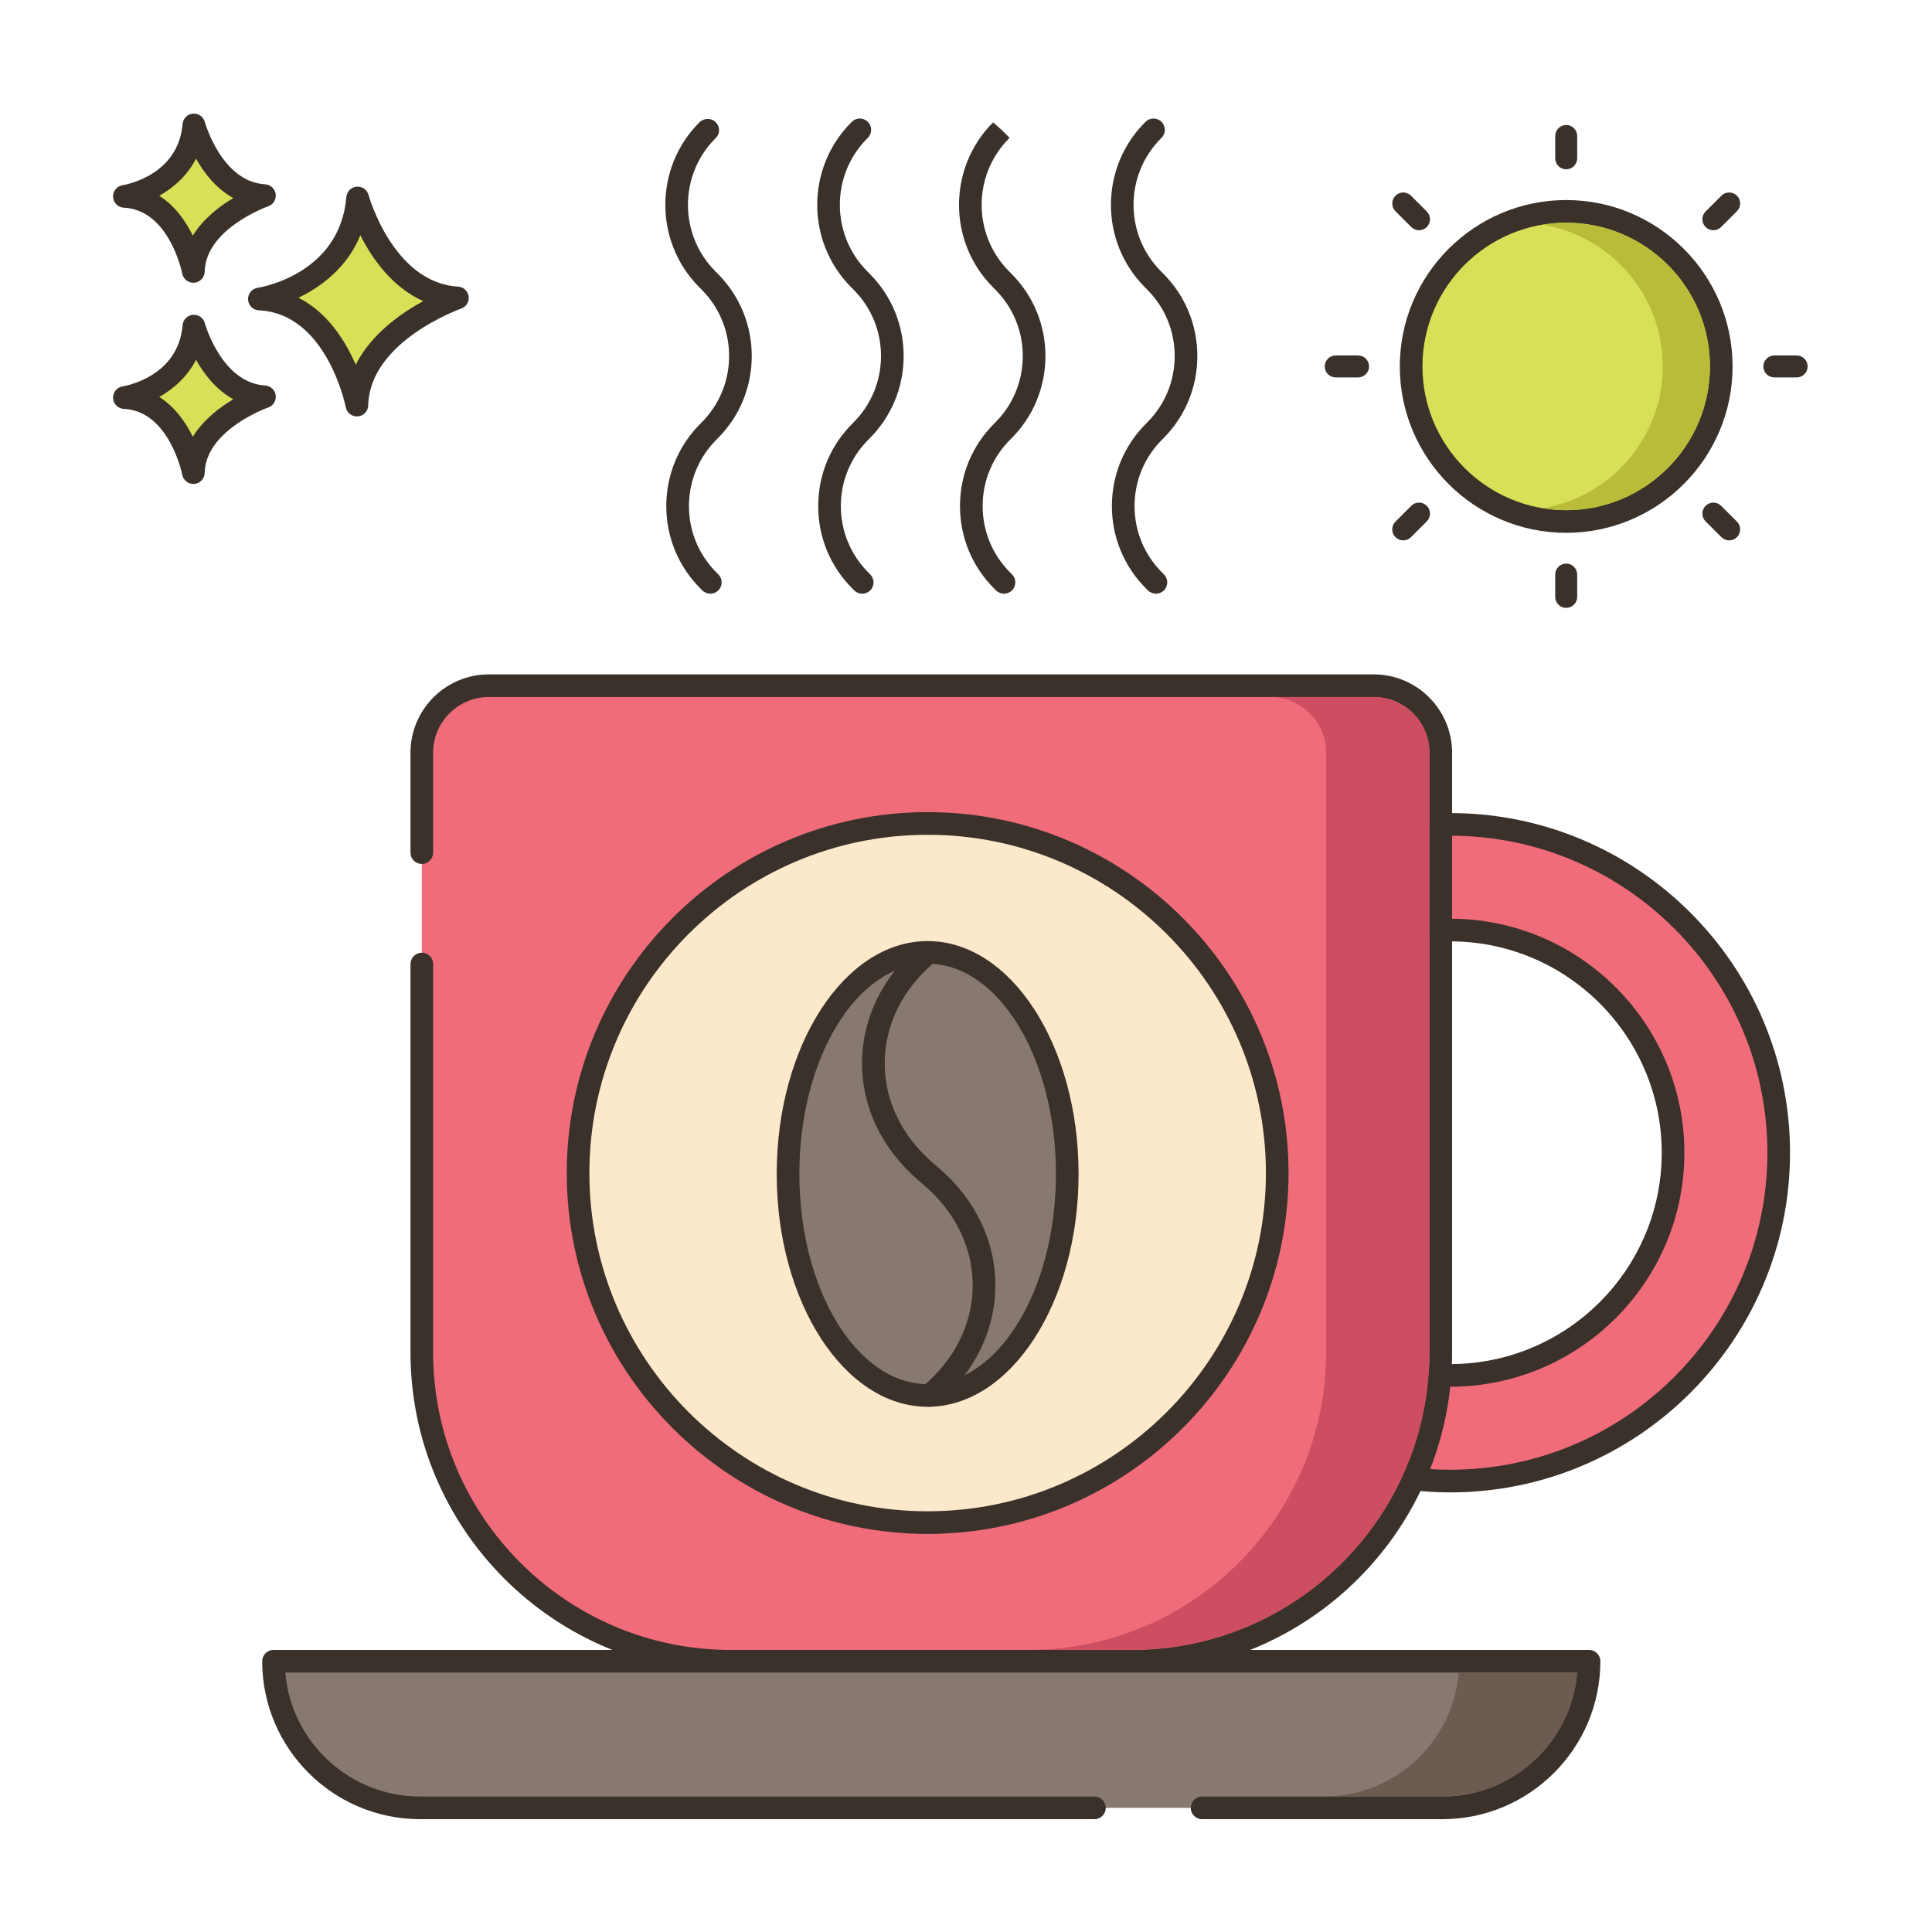 <?xml version="1.0" encoding="utf-8"?>
<!-- Generator: Adobe Illustrator 22.0.1, SVG Export Plug-In . SVG Version: 6.00 Build 0)  -->
<svg version="1.1" id="Layer_2" xmlns="http://www.w3.org/2000/svg" xmlns:xlink="http://www.w3.org/1999/xlink" x="0px" y="0px"
	 viewBox="0 0 256 256" style="enable-background:new 0 0 256 256;" xml:space="preserve">
<style type="text/css">
	.st0{fill:#3A312A;}
	.st1{fill:#D7E057;}
	.st2{fill:#FCE8CB;}
	.st3{fill:#8AC6DD;}
	.st4{fill-rule:evenodd;clip-rule:evenodd;fill:#FCE8CB;}
	.st5{fill:#F5978A;}
	.st6{fill:#87796F;}
	.st7{fill:#F16C7A;}
	.st8{fill:#68A8BC;}
	.st9{fill:#B9BC39;}
	.st10{fill:#CE4E61;}
	.st11{fill:#6B5B51;}
	.st12{fill:#CCAE8B;}
	.st13{fill-rule:evenodd;clip-rule:evenodd;fill:#F16C7A;}
</style>
<g>
	<g>
		<g>
			<path class="st1" d="M47.39,26.229c-0.974,11.564-13.024,13.39-13.024,13.39C44.712,40.106,47.29,53.678,47.29,53.678
				c0.221-9.677,13.321-14.202,13.321-14.202C50.798,38.889,47.39,26.229,47.39,26.229z"/>
		</g>
	</g>
	<g>
		<g>
			<path class="st0" d="M60.701,37.979c-8.605-0.515-11.832-12.024-11.864-12.141c-0.191-0.703-0.863-1.168-1.583-1.102
				c-0.725,0.066-1.298,0.642-1.359,1.367c-0.86,10.215-11.314,11.964-11.754,12.032c-0.763,0.116-1.313,0.791-1.273,1.561
				c0.04,0.771,0.657,1.385,1.427,1.421c9.028,0.426,11.499,12.719,11.523,12.844c0.137,0.711,0.759,1.217,1.472,1.217
				c0.042,0,0.084-0.002,0.126-0.005c0.764-0.064,1.357-0.693,1.375-1.46c0.195-8.51,12.192-12.778,12.313-12.82
				c0.675-0.234,1.092-0.914,0.994-1.622C61.999,38.562,61.415,38.021,60.701,37.979z M47.135,48.325
				c-1.357-3.131-3.708-6.908-7.587-8.877c2.931-1.405,6.409-3.913,8.202-8.273c1.551,3.071,4.2,6.88,8.334,8.723
				C53.077,41.537,49.162,44.304,47.135,48.325z"/>
		</g>
	</g>
	<g>
		<g>
			<path class="st1" d="M25.691,43.21c-0.689,8.179-9.212,9.471-9.212,9.471c7.318,0.344,9.142,9.944,9.142,9.944
				c0.156-6.845,9.422-10.045,9.422-10.045C28.102,52.164,25.691,43.21,25.691,43.21z"/>
		</g>
	</g>
	<g>
		<g>
			<path class="st0" d="M35.132,51.082c-5.766-0.345-7.972-8.186-7.994-8.265c-0.191-0.702-0.853-1.163-1.582-1.102
				c-0.725,0.065-1.299,0.643-1.36,1.368c-0.579,6.871-7.646,8.066-7.942,8.113c-0.763,0.116-1.313,0.791-1.273,1.561
				c0.04,0.771,0.657,1.385,1.427,1.421c6.036,0.284,7.724,8.645,7.739,8.727c0.135,0.712,0.759,1.22,1.472,1.22
				c0.042,0,0.083-0.002,0.125-0.005c0.765-0.063,1.358-0.693,1.376-1.461c0.131-5.709,8.332-8.634,8.413-8.662
				c0.677-0.234,1.094-0.913,0.996-1.622C36.432,51.666,35.847,51.124,35.132,51.082z M25.548,57.877
				c-0.924-1.885-2.34-3.947-4.447-5.279c1.855-1.041,3.697-2.63,4.871-4.917c1.057,1.874,2.654,3.955,4.941,5.224
				C29.063,54.005,26.924,55.645,25.548,57.877z"/>
		</g>
	</g>
	<g>
		<g>
			<path class="st1" d="M25.691,16.553c-0.689,8.179-9.212,9.471-9.212,9.471c7.318,0.344,9.142,9.944,9.142,9.944
				c0.156-6.844,9.422-10.045,9.422-10.045C28.102,25.507,25.691,16.553,25.691,16.553z"/>
		</g>
	</g>
	<g>
		<g>
			<path class="st0" d="M35.132,24.425c-5.766-0.345-7.972-8.186-7.994-8.265c-0.191-0.701-0.853-1.172-1.582-1.102
				c-0.725,0.065-1.299,0.643-1.36,1.368c-0.579,6.87-7.646,8.066-7.942,8.113c-0.763,0.116-1.313,0.791-1.273,1.561
				c0.04,0.771,0.657,1.385,1.427,1.421c6.036,0.284,7.724,8.645,7.739,8.727c0.135,0.713,0.759,1.22,1.473,1.22
				c0.041,0,0.083-0.002,0.125-0.005c0.765-0.063,1.358-0.693,1.376-1.461c0.131-5.709,8.332-8.634,8.413-8.662
				c0.677-0.234,1.094-0.913,0.996-1.622C36.432,25.009,35.847,24.467,35.132,24.425z M25.548,31.22
				c-0.924-1.886-2.34-3.947-4.447-5.279c1.856-1.042,3.697-2.63,4.871-4.917c1.057,1.874,2.654,3.955,4.941,5.224
				C29.063,27.348,26.924,28.987,25.548,31.22z"/>
		</g>
	</g>
	<g>
		<g>
			<circle class="st1" cx="207.529" cy="48.554" r="20.547"/>
		</g>
	</g>
	<g>
		<g>
			<path class="st0" d="M207.528,26.508c-12.156,0-22.046,9.891-22.046,22.047s9.89,22.046,22.046,22.046
				c12.157,0,22.047-9.89,22.047-22.046S219.685,26.508,207.528,26.508z M207.528,67.601c-10.502,0-19.046-8.544-19.046-19.046
				c0-10.503,8.544-19.047,19.046-19.047s19.047,8.544,19.047,19.047C226.575,59.057,218.031,67.601,207.528,67.601z"/>
		</g>
	</g>
	<g>
		<g>
			<path class="st0" d="M207.529,16.562c-0.804,0-1.456,0.652-1.456,1.456v2.958c0,0.804,0.652,1.456,1.456,1.456
				s1.456-0.652,1.456-1.456v-2.958C208.984,17.213,208.333,16.562,207.529,16.562z"/>
		</g>
	</g>
	<g>
		<g>
			<path class="st0" d="M207.529,74.677c-0.804,0-1.456,0.652-1.456,1.456v2.958c0,0.804,0.652,1.456,1.456,1.456
				s1.456-0.652,1.456-1.456v-2.958C208.984,75.329,208.333,74.677,207.529,74.677z"/>
		</g>
	</g>
	<g>
		<g>
			<path class="st0" d="M230.151,25.932c-0.569-0.569-1.49-0.569-2.059,0L226,28.024c-0.569,0.568-0.569,1.491,0,2.059
				c0.569,0.569,1.49,0.569,2.059,0l2.092-2.092C230.719,27.422,230.719,26.5,230.151,25.932z"/>
		</g>
	</g>
	<g>
		<g>
			<path class="st0" d="M189.057,67.025c-0.569-0.568-1.491-0.568-2.059,0l-2.092,2.092c-0.569,0.569-0.569,1.491,0,2.06
				c0.569,0.568,1.491,0.568,2.059,0l2.092-2.092C189.626,68.516,189.626,67.594,189.057,67.025z"/>
		</g>
	</g>
	<g>
		<g>
			<path class="st0" d="M238.065,47.098h-2.958c-0.804,0-1.456,0.652-1.456,1.456s0.652,1.456,1.456,1.456h2.958
				c0.804,0,1.456-0.652,1.456-1.456S238.869,47.098,238.065,47.098z"/>
		</g>
	</g>
	<g>
		<g>
			<path class="st0" d="M179.95,47.098h-2.958c-0.804,0-1.456,0.652-1.456,1.456s0.652,1.456,1.456,1.456h2.958
				c0.804,0,1.456-0.652,1.456-1.456S180.754,47.098,179.95,47.098z"/>
		</g>
	</g>
	<g>
		<g>
			<path class="st0" d="M230.151,69.117l-2.092-2.092c-0.569-0.569-1.491-0.569-2.059,0c-0.569,0.569-0.569,1.491,0,2.059
				l2.092,2.092c0.569,0.569,1.491,0.569,2.059,0C230.719,70.608,230.719,69.686,230.151,69.117z"/>
		</g>
	</g>
	<g>
		<g>
			<path class="st0" d="M189.057,28.024l-2.092-2.092c-0.569-0.569-1.491-0.569-2.059,0c-0.569,0.568-0.569,1.491,0,2.059
				l2.092,2.092c0.569,0.568,1.491,0.569,2.059,0S189.626,28.592,189.057,28.024z"/>
		</g>
	</g>
	<g>
		<g>
			<path class="st7" d="M182.03,90.859H64.771c-4.904,0-8.88,3.976-8.88,8.88v79.464c0,22.6,18.321,40.921,40.921,40.921h53.176
				c22.6,0,40.921-18.321,40.921-40.921V99.739C190.909,94.835,186.934,90.859,182.03,90.859z"/>
		</g>
	</g>
	<g>
		<g>
			<path class="st0" d="M182.03,89.359H64.771c-5.724,0-10.38,4.656-10.38,10.38v13.24c0,0.828,0.671,1.5,1.5,1.5
				c0.829,0,1.5-0.672,1.5-1.5v-13.24c0-4.069,3.311-7.38,7.38-7.38H182.03c4.069,0,7.379,3.311,7.379,7.38v79.464
				c0,21.736-17.684,39.421-39.421,39.421H96.813c-21.737,0-39.421-17.685-39.421-39.421V127.74c0-0.828-0.671-1.5-1.5-1.5
				c-0.829,0-1.5,0.672-1.5,1.5v51.463c0,23.391,19.03,42.421,42.421,42.421h53.176c23.391,0,42.421-19.03,42.421-42.421V99.739
				C192.409,94.016,187.753,89.359,182.03,89.359z"/>
		</g>
	</g>
	<g>
		<g>
			<path class="st6" d="M36.244,220.124c0,10.729,8.697,19.426,19.426,19.426h135.461c10.728,0,19.426-8.697,19.426-19.426H36.244z"
				/>
		</g>
	</g>
	<g>
		<g>
			<path class="st0" d="M210.557,218.624H36.244c-0.829,0-1.5,0.672-1.5,1.5c0,11.538,9.387,20.926,20.925,20.926h89.35
				c0.829,0,1.5-0.672,1.5-1.5s-0.671-1.5-1.5-1.5h-89.35c-9.379,0-17.099-7.24-17.863-16.426h171.188
				c-0.765,9.186-8.484,16.426-17.864,16.426h-31.85c-0.829,0-1.5,0.672-1.5,1.5s0.671,1.5,1.5,1.5h31.85
				c11.538,0,20.926-9.388,20.926-20.926C212.057,219.296,211.385,218.624,210.557,218.624z"/>
		</g>
	</g>
	<g>
		<g>
			<path class="st7" d="M192.18,109.235c-0.43,0-0.85,0.01-1.27,0.021v14.01c0.42-0.02,0.84-0.03,1.27-0.03
				c16.27,0,29.51,13.24,29.51,29.51c0,16.26-13.24,29.5-29.51,29.5c-0.46,0-0.92-0.01-1.38-0.04c-0.35,4.87-1.56,9.509-3.48,13.759
				c1.59,0.19,3.22,0.28,4.86,0.28c23.99,0,43.51-19.52,43.51-43.5C235.69,128.756,216.17,109.235,192.18,109.235z"/>
		</g>
	</g>
	<g>
		<g>
			<path class="st0" d="M192.18,107.735c-0.407,0-0.806,0.009-1.203,0.019l-0.102,0.002c-0.815,0.02-1.465,0.686-1.465,1.5v14.01
				c0,0.41,0.168,0.802,0.464,1.085c0.296,0.282,0.685,0.434,1.105,0.413c0.397-0.019,0.794-0.028,1.2-0.028
				c15.445,0,28.01,12.565,28.01,28.011c0,15.439-12.565,28-28.01,28c-0.428,0-0.857-0.01-1.285-0.037
				c-0.823-0.062-1.533,0.567-1.591,1.39c-0.331,4.603-1.458,9.061-3.351,13.25c-0.197,0.436-0.174,0.938,0.061,1.354
				c0.235,0.416,0.654,0.695,1.129,0.752c1.619,0.193,3.314,0.291,5.037,0.291c24.819,0,45.01-20.187,45.01-45
				C237.19,127.927,216.999,107.735,192.18,107.735z M192.18,194.746c-0.906,0-1.802-0.029-2.681-0.086
				c1.377-3.501,2.271-7.158,2.669-10.914c0.004,0,0.007,0,0.011,0c17.099,0,31.01-13.906,31.01-31
				c0-17.022-13.787-30.885-30.78-31.01v-11c23.059,0.123,41.78,18.921,41.78,42.01C234.19,175.905,215.345,194.746,192.18,194.746z
				"/>
		</g>
	</g>
	<g>
		<g>
			<path class="st0" d="M94.938,75.865c-2.365-2.364-3.66-5.508-3.648-8.852c0.012-3.345,1.331-6.479,3.713-8.827
				c2.941-2.897,4.577-6.767,4.607-10.895c0.03-4.129-1.549-8.021-4.447-10.962l-0.435-0.441c-4.786-4.856-4.757-12.729,0.064-17.55
				l0.07-0.07c0.586-0.586,0.551-1.5-0.035-2.086c-0.585-0.586-1.57-0.551-2.156,0.035c-5.982,5.982-6.018,15.751-0.08,21.776
				l0.435,0.441c2.336,2.37,3.608,5.507,3.583,8.834c-0.024,3.327-1.343,6.445-3.713,8.78c-2.956,2.913-4.593,6.803-4.608,10.952
				c-0.015,4.149,1.593,8.051,4.526,10.983l0.246,0.246c0.293,0.294,0.677,0.44,1.061,0.44c0.383,0,0.767-0.146,1.06-0.438
				c0.586-0.585,0.587-1.535,0.002-2.121L94.938,75.865z"/>
		</g>
	</g>
	<g>
		<g>
			<path class="st0" d="M115.066,75.865c-2.365-2.364-3.66-5.508-3.648-8.852c0.012-3.345,1.331-6.479,3.713-8.827
				c2.941-2.897,4.577-6.767,4.607-10.895c0.03-4.129-1.549-8.021-4.447-10.962l-0.435-0.441
				c-4.786-4.856-4.757-12.729,0.061-17.546l0.071-0.07c0.588-0.584,0.591-1.533,0.007-2.121c-0.584-0.59-1.534-0.59-2.122-0.008
				c-0.001,0.001-0.073,0.073-0.074,0.074c-5.982,5.982-6.018,15.751-0.08,21.776l0.435,0.441c2.335,2.37,3.608,5.507,3.583,8.834
				c-0.024,3.327-1.343,6.445-3.713,8.78c-2.956,2.913-4.593,6.803-4.608,10.952c-0.015,4.149,1.593,8.051,4.526,10.983l0.246,0.246
				c0.293,0.294,0.677,0.44,1.061,0.44c0.383,0,0.767-0.146,1.06-0.438c0.586-0.585,0.587-1.535,0.002-2.121L115.066,75.865z"/>
		</g>
	</g>
	<g>
		<g>
			<path class="st0" d="M133.854,75.865c-2.364-2.364-3.66-5.509-3.648-8.853c0.012-3.345,1.331-6.479,3.713-8.826
				c2.941-2.897,4.577-6.767,4.607-10.895c0.03-4.129-1.549-8.021-4.447-10.962l-0.435-0.441c-4.785-4.855-4.757-12.729,0.064-17.55
				l0.07-0.07l-1.061-1.061l-1.131-0.99c-5.982,5.982-6.018,15.751-0.08,21.776l0.435,0.441c2.336,2.37,3.608,5.507,3.583,8.834
				c-0.024,3.327-1.343,6.445-3.713,8.78c-2.956,2.912-4.592,6.802-4.608,10.952c-0.016,4.149,1.592,8.051,4.525,10.983l0.246,0.246
				c0.293,0.294,0.677,0.44,1.062,0.44c0.383,0,0.767-0.146,1.06-0.438c0.586-0.585,0.587-1.535,0.002-2.121L133.854,75.865z"/>
		</g>
	</g>
	<g>
		<g>
			<path class="st0" d="M153.982,75.865c-2.365-2.364-3.66-5.508-3.648-8.852c0.012-3.345,1.331-6.479,3.713-8.827
				c2.941-2.897,4.577-6.767,4.607-10.895c0.03-4.129-1.549-8.021-4.447-10.962l-0.435-0.441
				c-4.786-4.856-4.757-12.729,0.061-17.546l0.071-0.07c0.588-0.584,0.591-1.533,0.007-2.121c-0.585-0.59-1.534-0.59-2.122-0.008
				c-0.001,0.001-0.073,0.073-0.074,0.074c-5.982,5.982-6.018,15.751-0.08,21.776l0.435,0.441c2.335,2.37,3.608,5.507,3.583,8.834
				c-0.024,3.327-1.343,6.445-3.713,8.78c-2.956,2.913-4.593,6.803-4.608,10.952c-0.015,4.149,1.593,8.051,4.526,10.983l0.246,0.246
				c0.293,0.294,0.677,0.44,1.061,0.44c0.383,0,0.767-0.146,1.06-0.438c0.586-0.585,0.587-1.535,0.002-2.121L153.982,75.865z"/>
		</g>
	</g>
	<g>
		<g>
			<path class="st10" d="M182.03,92.359h-13.69c4.07,0,7.38,3.311,7.38,7.38v79.46c0,1.221-0.06,2.431-0.17,3.62
				c-0.02,0.21-0.04,0.42-0.06,0.62c-0.06,0.521-0.12,1.03-0.2,1.54c-0.01,0.09-0.02,0.18-0.03,0.28c-0.3,1.93-0.74,3.81-1.31,5.63
				c-0.01,0.03-0.01,0.05-0.02,0.07c-0.18,0.569-0.37,1.13-0.57,1.68c-0.03,0.09-0.07,0.19-0.1,0.28
				c-0.18,0.479-0.37,0.95-0.56,1.42c-0.06,0.14-0.12,0.27-0.18,0.41c-6.05,14.029-20,23.87-36.22,23.87h13.69
				c16.22,0,30.17-9.84,36.22-23.87c0.06-0.141,0.12-0.271,0.17-0.41c0.2-0.47,0.39-0.94,0.56-1.42c0.04-0.09,0.07-0.19,0.11-0.28
				c0.2-0.55,0.39-1.11,0.57-1.68c0-0.021,0.01-0.04,0.02-0.07c0.57-1.82,1-3.7,1.3-5.63c0.02-0.1,0.03-0.19,0.04-0.28
				c0.08-0.51,0.14-1.02,0.2-1.54c0.02-0.2,0.04-0.41,0.06-0.62c0.11-1.189,0.17-2.399,0.17-3.62v-79.46
				C189.41,95.67,186.1,92.359,182.03,92.359z"/>
		</g>
	</g>
	<g>
		<g>
			<path class="st11" d="M193.294,221.621c0,0.001,0,0.002,0,0.003c-0.761,9.179-8.464,16.41-17.829,16.426
				c-0.01,0-0.02,0.001-0.03,0.001h15.7c9.38,0,17.1-7.24,17.86-16.43H193.294z"/>
		</g>
	</g>
	<g>
		<g>
			<circle class="st2" cx="122.918" cy="155.432" r="46.321"/>
		</g>
	</g>
	<g>
		<g>
			<path class="st0" d="M122.918,107.611c-26.369,0-47.821,21.452-47.821,47.821s21.453,47.821,47.821,47.821
				c26.369,0,47.821-21.452,47.821-47.821S149.287,107.611,122.918,107.611z M122.918,200.254
				c-24.714,0-44.821-20.106-44.821-44.821s20.107-44.821,44.821-44.821c24.714,0,44.821,20.106,44.821,44.821
				S147.632,200.254,122.918,200.254z"/>
		</g>
	</g>
	<g>
		<g>
			<path class="st6" d="M122.918,126.198c-10.217,0-18.5,13.142-18.5,29.354s8.283,29.353,18.5,29.353s18.5-13.142,18.5-29.353
				S133.135,126.198,122.918,126.198z"/>
		</g>
	</g>
	<g>
		<g>
			<path class="st0" d="M122.918,124.698c-11.028,0-20,13.841-20,30.853c0,17.013,8.972,30.854,20,30.854
				c11.028,0,20-13.841,20-30.854C142.918,138.539,133.946,124.698,122.918,124.698z M122.918,183.404c-9.374,0-17-12.495-17-27.854
				s7.626-27.853,17-27.853c9.374,0,17,12.494,17,27.853S132.292,183.404,122.918,183.404z"/>
		</g>
	</g>
	<g>
		<g>
			<path class="st0" d="M124.412,154.785l-0.753-0.648c-4.166-3.585-6.451-8.31-6.433-13.305c0.018-5.004,2.344-9.724,6.554-13.294
				l0.122-0.104c0.629-0.539,0.703-1.485,0.164-2.115c-0.54-0.63-1.486-0.703-2.115-0.164l-0.117,0.1
				c-4.885,4.143-7.587,9.672-7.608,15.567c-0.021,5.887,2.634,11.423,7.476,15.589l0.753,0.648
				c4.184,3.601,6.469,8.347,6.432,13.363c-0.037,5.035-2.404,9.77-6.667,13.331c-0.636,0.531-0.72,1.478-0.189,2.113
				c0.296,0.354,0.723,0.538,1.152,0.538c0.339,0,0.68-0.114,0.961-0.349c4.95-4.136,7.7-9.681,7.743-15.611
				C131.93,164.531,129.275,158.97,124.412,154.785z"/>
		</g>
	</g>
	<g>
		<g>
			<path class="st9" d="M207.524,29.511c-1.06,0-2.1,0.09-3.12,0.26c9.03,1.49,15.92,9.35,15.92,18.78c0,9.44-6.89,17.3-15.92,18.79
				c1.02,0.17,2.06,0.26,3.12,0.26c10.51,0,19.05-8.54,19.05-19.05C226.574,38.051,218.034,29.511,207.524,29.511z"/>
		</g>
	</g>
</g>
</svg>
